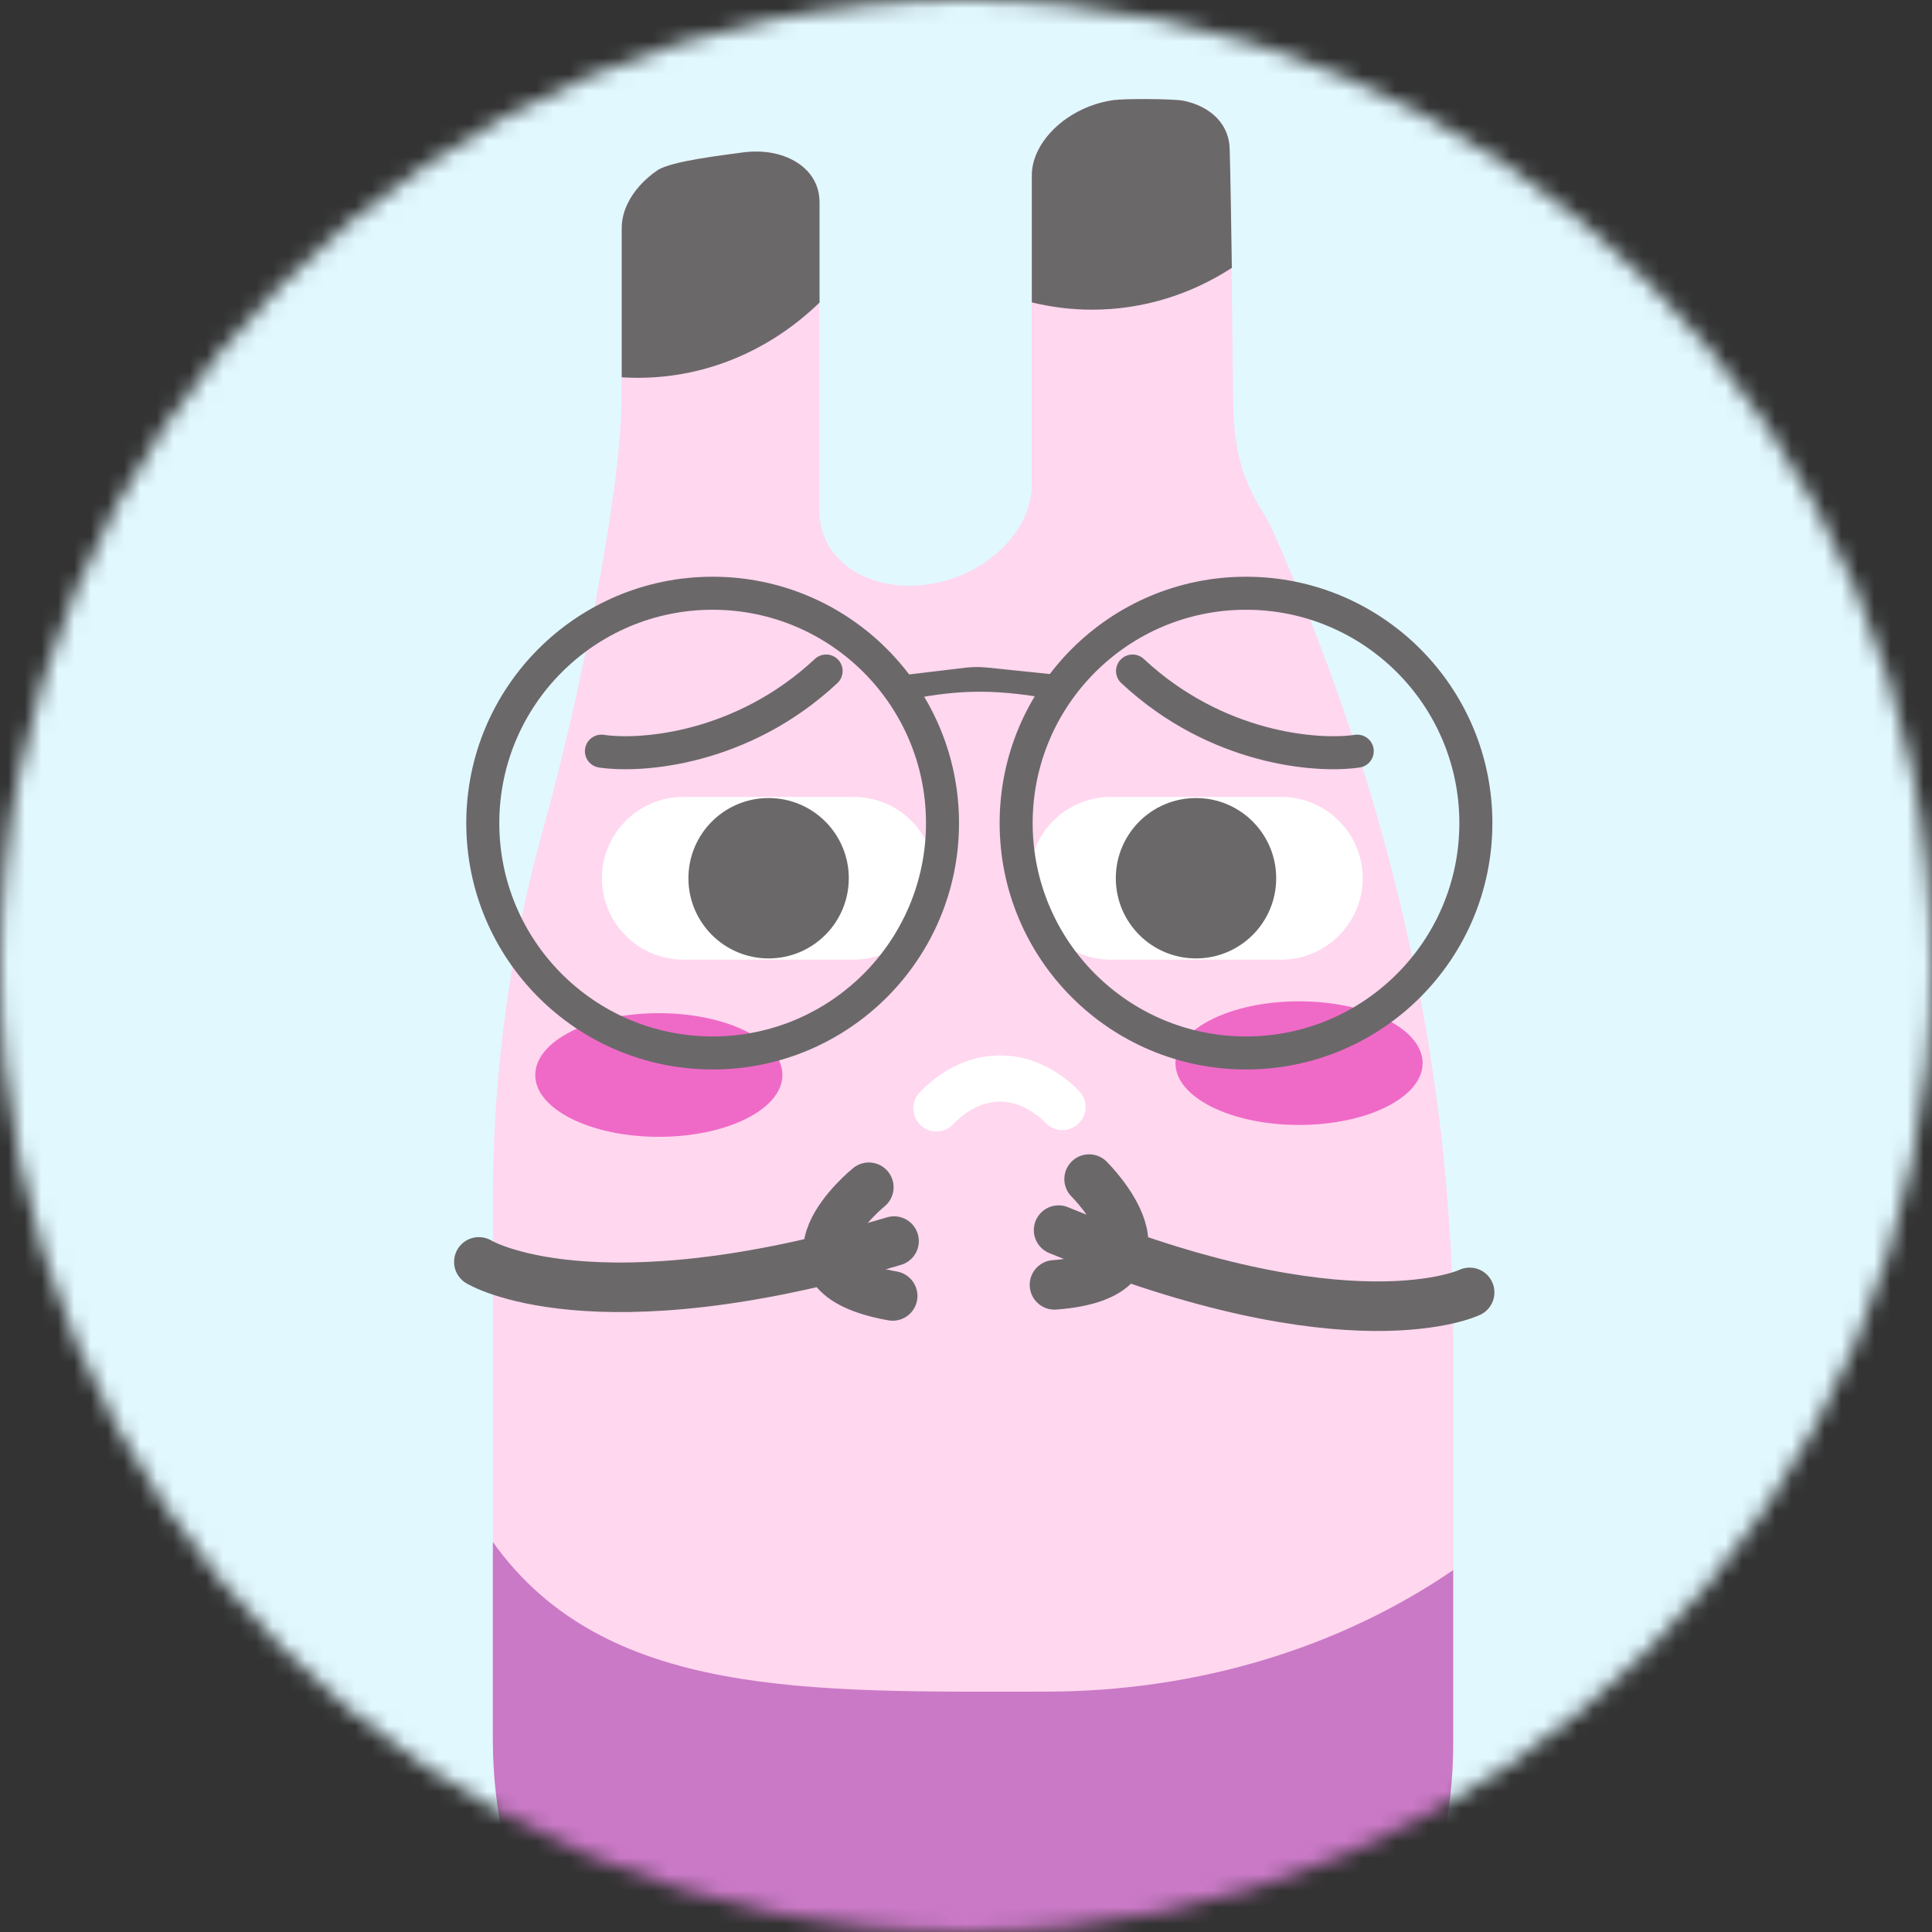 <svg width="117" height="117" viewBox="0 0 117 117" fill="none" xmlns="http://www.w3.org/2000/svg">
<rect x="0" y="0" width="117" height="117" fill="#333333" stroke="none"/>
<mask id="mask0_49_47004" style="mask-type:alpha" maskUnits="userSpaceOnUse" x="0" y="0" width="117" height="117">
<circle cx="58.5" cy="58.5" r="58.5" fill="#D9D9D9"/>
</mask>
<g mask="url(#mask0_49_47004)">
<circle cx="58.5" cy="60.5" r="80.5" fill="#E1F8FF"/>
<path d="M74.68 24.426C74.549 11.557 74.455 9.06 74.455 9.06C74.455 8.324 74.198 7.682 73.69 7.15C73.197 6.635 72.472 6.262 71.646 6.099C71.052 5.983 68.087 5.972 67.424 6.062C66.413 6.207 65.478 6.57 64.641 7.135C63.847 7.675 63.209 8.382 62.846 9.125C62.596 9.632 62.477 10.132 62.477 10.647V27.311V29.381C62.477 32.208 59.65 34.904 56.171 35.397C54.315 35.658 52.536 35.255 51.289 34.288C50.212 33.454 49.618 32.276 49.618 30.968V27.311V24.43V12.238C49.614 11.502 49.361 10.861 48.853 10.328C48.361 9.813 47.632 9.44 46.809 9.277C46.215 9.161 45.577 9.15 44.914 9.241C43.903 9.386 40.641 9.748 39.804 10.313C39.01 10.854 38.372 11.56 38.01 12.303C37.76 12.811 37.64 13.311 37.64 13.825V24.666H37.629C37.557 29.816 35.121 42.272 32.976 49.897C30.895 57.283 29.852 64.92 29.852 72.592V105.334C29.852 114.082 33.809 122.357 40.619 127.851L40.924 128.094C51.691 136.777 67.098 136.625 77.688 127.728C84.233 122.23 88.01 114.122 88.01 105.576V81.439C88.01 64.322 83.983 47.578 77.003 31.979C76.343 30.519 74.73 29.094 74.68 24.426Z" fill="#FFD7EF"/>
<path d="M29.846 93.383V105.336C29.846 114.084 33.803 122.359 40.613 127.853L40.918 128.096C51.685 136.779 67.092 136.627 77.682 127.73C84.227 122.232 88.004 114.124 88.004 105.578V95.083C81.288 99.682 72.691 102.443 63.316 102.443C49.076 102.443 36.623 102.889 29.846 93.383Z" fill="#CA79C6"/>
<path fill-rule="evenodd" clip-rule="evenodd" d="M51.715 58.114H41.374C38.664 58.114 36.449 55.896 36.449 53.189C36.449 50.478 38.667 48.26 41.374 48.26H51.711C54.422 48.26 56.64 50.478 56.64 53.189C56.64 55.896 54.422 58.114 51.715 58.114Z" fill="white"/>
<path d="M46.546 58.041C49.228 58.041 51.402 55.867 51.402 53.185C51.402 50.502 49.228 48.328 46.546 48.328C43.864 48.328 41.69 50.502 41.69 53.185C41.69 55.867 43.864 58.041 46.546 58.041Z" fill="#6B686A"/>
<path fill-rule="evenodd" clip-rule="evenodd" d="M77.598 58.114H67.261C64.55 58.114 62.336 55.896 62.336 53.189C62.336 50.478 64.554 48.26 67.261 48.26H77.598C80.308 48.26 82.526 50.478 82.526 53.189C82.523 55.896 80.305 58.114 77.598 58.114Z" fill="white"/>
<path d="M72.429 58.041C75.111 58.041 77.285 55.867 77.285 53.185C77.285 50.502 75.111 48.328 72.429 48.328C69.747 48.328 67.572 50.502 67.572 53.185C67.572 55.867 69.747 58.041 72.429 58.041Z" fill="#6B686A"/>
<path d="M56.709 67.119C57.811 65.981 59.137 65.314 60.565 65.314C61.957 65.314 63.254 65.948 64.338 67.036" stroke="white" stroke-width="2.801" stroke-miterlimit="10" stroke-linecap="round"/>
<path d="M39.898 68.845C44.031 68.845 47.382 67.169 47.382 65.101C47.382 63.034 44.031 61.357 39.898 61.357C35.765 61.357 32.414 63.034 32.414 65.101C32.414 67.169 35.765 68.845 39.898 68.845Z" fill="#EF6AC7"/>
<path d="M78.668 68.126C82.801 68.126 86.152 66.45 86.152 64.382C86.152 62.315 82.801 60.639 78.668 60.639C74.534 60.639 71.184 62.315 71.184 64.382C71.184 66.45 74.534 68.126 78.668 68.126Z" fill="#EF6AC7"/>
<path d="M49.63 18.322V12.237C49.627 11.501 49.373 10.86 48.866 10.327C48.373 9.812 47.644 9.435 46.822 9.276C46.227 9.16 45.589 9.145 44.926 9.24C43.915 9.385 40.653 9.747 39.816 10.312C39.022 10.852 38.384 11.559 38.022 12.302C37.772 12.809 37.652 13.31 37.652 13.824V22.849C37.975 22.87 38.297 22.881 38.624 22.881C42.849 22.881 46.709 21.156 49.63 18.322Z" fill="#6B686A"/>
<path d="M73.7 7.149C73.207 6.634 72.482 6.261 71.656 6.098C71.061 5.982 68.097 5.968 67.433 6.062C66.422 6.207 65.487 6.569 64.65 7.135C63.856 7.675 63.218 8.381 62.856 9.124C62.606 9.632 62.486 10.132 62.486 10.646V18.312C63.657 18.598 64.878 18.754 66.129 18.754C69.224 18.754 72.12 17.83 74.599 16.221C74.519 10.407 74.468 9.055 74.468 9.055C74.461 8.323 74.204 7.682 73.7 7.149Z" fill="#6B686A"/>
<path d="M28.999 76.419C28.999 76.419 35.83 80.611 54.143 75.159" stroke="#6B686A" stroke-width="3" stroke-miterlimit="10" stroke-linecap="round"/>
<path d="M54.06 78.481C46.184 77.085 52.615 71.899 52.615 71.899" stroke="#6B686A" stroke-width="3" stroke-miterlimit="10" stroke-linecap="round"/>
<path d="M89 78.266C89 78.266 81.784 81.752 64.108 74.495" stroke="#6B686A" stroke-width="3" stroke-miterlimit="10" stroke-linecap="round"/>
<path d="M63.859 77.81C71.835 77.209 65.955 71.405 65.955 71.405" stroke="#6B686A" stroke-width="3" stroke-miterlimit="10" stroke-linecap="round"/>
<path d="M54.559 41.632C54.559 41.503 54.655 41.395 54.782 41.38L58.503 40.933C58.906 40.885 59.314 40.882 59.718 40.923L64.227 41.39C64.359 41.404 64.46 41.515 64.46 41.649C64.46 41.809 64.31 41.941 64.138 41.908C60.586 41.246 58.264 41.198 54.885 41.887C54.71 41.923 54.559 41.79 54.559 41.632Z" fill="#A8A8A8" stroke="#6B686A"/>
<circle cx="43.157" cy="49.846" r="13.92" stroke="#6B686A" stroke-width="2"/>
<circle cx="75.457" cy="49.846" r="13.92" stroke="#6B686A" stroke-width="2"/>
<path d="M36.422 45.49C38.841 45.849 44.949 45.382 50.029 40.637" stroke="#6B686A" stroke-width="2" stroke-linecap="round" stroke-linejoin="round"/>
<path d="M82.193 45.49C79.774 45.849 73.666 45.382 68.586 40.637" stroke="#6B686A" stroke-width="2" stroke-linecap="round" stroke-linejoin="round"/>
</g>
</svg>
